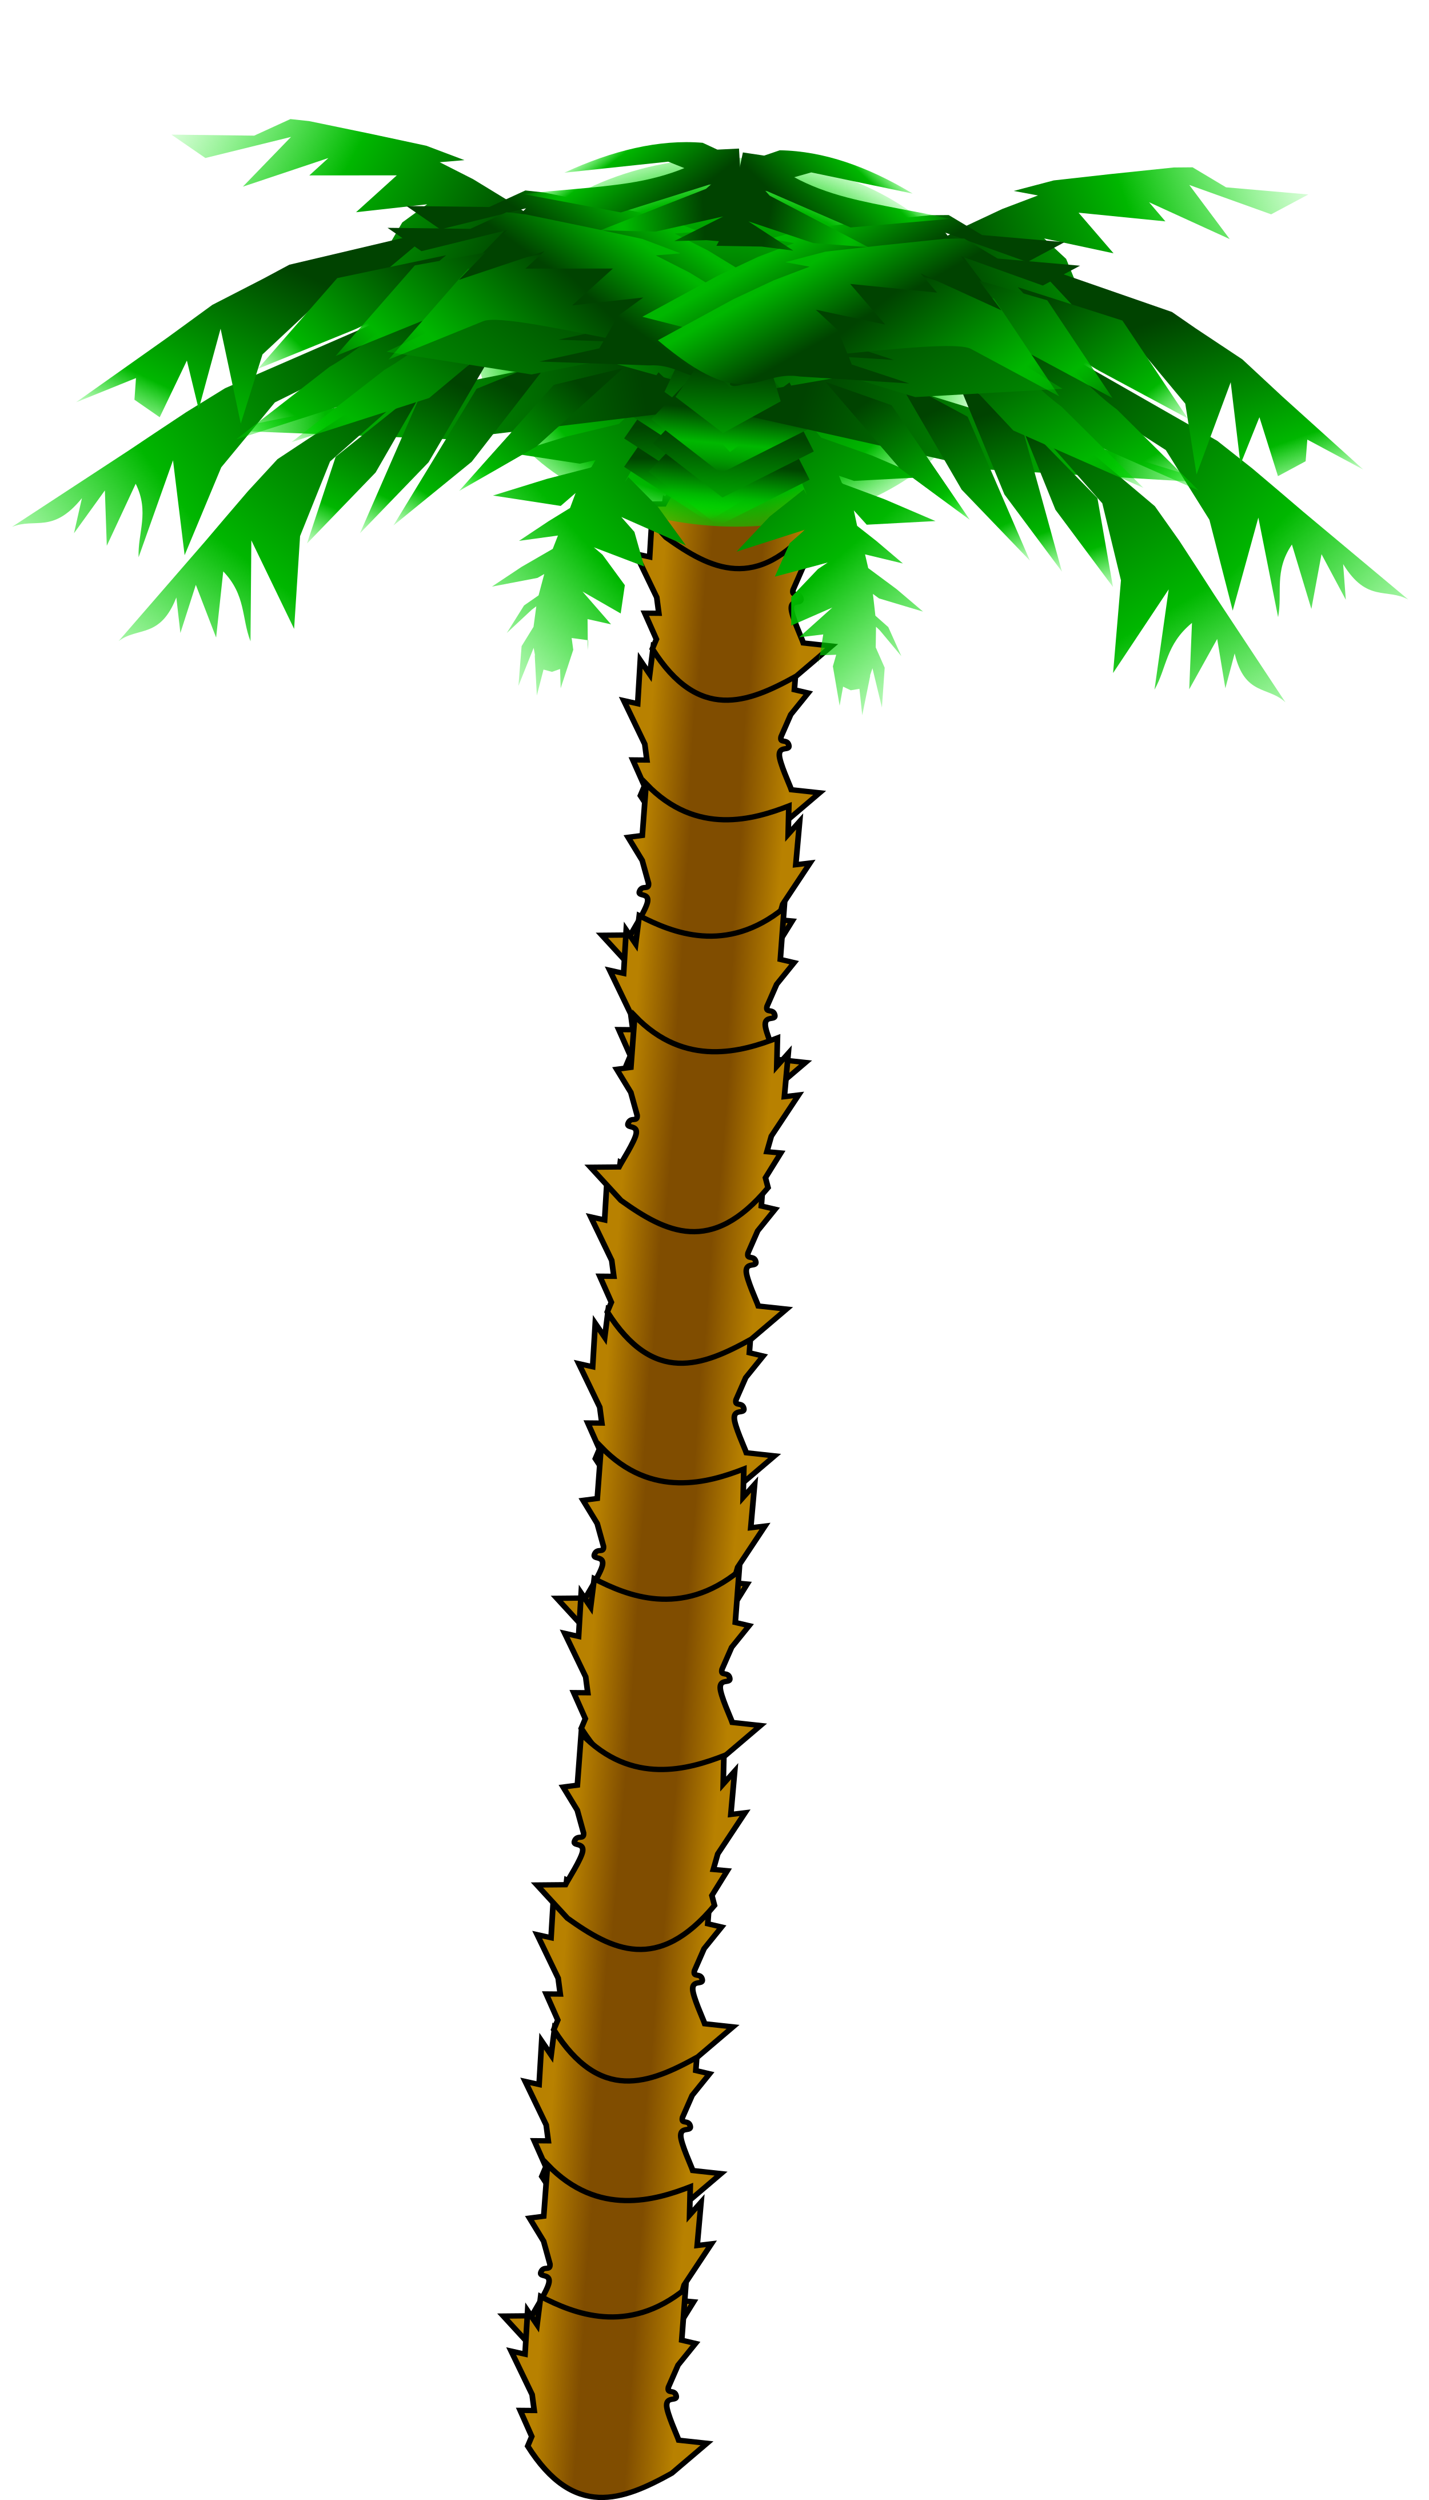 <?xml version="1.0" encoding="UTF-8" standalone="no"?>
<!-- Created with Inkscape (http://www.inkscape.org/) -->

<svg
   xmlns:dc="http://purl.org/dc/elements/1.1/"
   xmlns:cc="http://creativecommons.org/ns#"
   xmlns:rdf="http://www.w3.org/1999/02/22-rdf-syntax-ns#"
   xmlns:svg="http://www.w3.org/2000/svg"
   xmlns="http://www.w3.org/2000/svg"
   xmlns:xlink="http://www.w3.org/1999/xlink"
   xmlns:sodipodi="http://sodipodi.sourceforge.net/DTD/sodipodi-0.dtd"
   xmlns:inkscape="http://www.inkscape.org/namespaces/inkscape"
   width="198.159"
   height="346.62"
   viewBox="0 0 52.43 91.71"
   version="1.1"
   id="svg6865"
   sodipodi:docname="palm_tree.svg"
   inkscape:export-filename="/home/jeremi360/DevProjects/Godot/godot-tuts/Platfromer 2D/levels/level01/palm_tree.png"
   inkscape:export-xdpi="96"
   inkscape:export-ydpi="96"
   inkscape:version="0.92.3 (2405546, 2018-03-11)">
  <defs
     id="defs6859">
    <linearGradient
       inkscape:collect="always"
       xlink:href="#linearGradient1411"
       id="linearGradient6727"
       gradientUnits="userSpaceOnUse"
       gradientTransform="translate(-11.434,557.478)"
       x1="63.106"
       y1="-159.546"
       x2="70.587"
       y2="-159.613" />
    <linearGradient
       inkscape:collect="always"
       id="linearGradient1411">
      <stop
         style="stop-color:#b88100;stop-opacity:1"
         offset="0"
         id="stop1407" />
      <stop
         id="stop1415"
         offset="0.306"
         style="stop-color:#804d00;stop-opacity:1" />
      <stop
         style="stop-color:#804d00;stop-opacity:1"
         offset="0.665"
         id="stop1417" />
      <stop
         style="stop-color:#b88100;stop-opacity:1"
         offset="1"
         id="stop1409" />
    </linearGradient>
    <linearGradient
       inkscape:collect="always"
       xlink:href="#linearGradient1411"
       id="linearGradient6729"
       gradientUnits="userSpaceOnUse"
       gradientTransform="matrix(-1,0,0,1,122.251,566.154)"
       x1="63.106"
       y1="-159.546"
       x2="70.587"
       y2="-159.613" />
    <linearGradient
       inkscape:collect="always"
       xlink:href="#linearGradient1411"
       id="linearGradient6731"
       gradientUnits="userSpaceOnUse"
       gradientTransform="translate(-11.113,572.787)"
       x1="63.106"
       y1="-159.546"
       x2="70.587"
       y2="-159.613" />
    <linearGradient
       inkscape:collect="always"
       xlink:href="#linearGradient1411"
       id="linearGradient6733"
       gradientUnits="userSpaceOnUse"
       gradientTransform="translate(-11.38,549.134)"
       x1="63.106"
       y1="-159.546"
       x2="70.587"
       y2="-159.613" />
    <linearGradient
       inkscape:collect="always"
       xlink:href="#linearGradient1411"
       id="linearGradient6735"
       gradientUnits="userSpaceOnUse"
       gradientTransform="matrix(-1,0,0,1,122.329,541.651)"
       x1="63.106"
       y1="-159.546"
       x2="70.587"
       y2="-159.613" />
    <radialGradient
       inkscape:collect="always"
       xlink:href="#linearGradient6732"
       id="radialGradient6737"
       gradientUnits="userSpaceOnUse"
       gradientTransform="matrix(-0.005,1.167,-1.242,-0.007,391.012,248.218)"
       cx="99.55"
       cy="267.867"
       fx="99.55"
       fy="267.867"
       r="49.876" />
    <linearGradient
       inkscape:collect="always"
       id="linearGradient6732">
      <stop
         style="stop-color:#004300;stop-opacity:1"
         offset="0"
         id="stop6726" />
      <stop
         id="stop6728"
         offset="0.705"
         style="stop-color:#00b700;stop-opacity:1" />
      <stop
         style="stop-color:#00fa00;stop-opacity:0"
         offset="1"
         id="stop6730" />
    </linearGradient>
    <filter
       inkscape:collect="always"
       style="color-interpolation-filters:sRGB"
       id="filter7624"
       x="-0.034"
       width="1.067"
       y="-0.039"
       height="1.077">
      <feGaussianBlur
         inkscape:collect="always"
         stdDeviation="1.624"
         id="feGaussianBlur7626" />
    </filter>
    <linearGradient
       inkscape:collect="always"
       xlink:href="#linearGradient825"
       id="linearGradient6739"
       gradientUnits="userSpaceOnUse"
       gradientTransform="matrix(1.233,0.018,0.53,-1.268,146.463,1579.103)"
       x1="-97.585"
       y1="265.948"
       x2="264.37"
       y2="116.881" />
    <linearGradient
       id="linearGradient825"
       inkscape:collect="always">
      <stop
         id="stop821"
         offset="0"
         style="stop-color:#004300;stop-opacity:1" />
      <stop
         style="stop-color:#00b700;stop-opacity:1"
         offset="0.547"
         id="stop829" />
      <stop
         id="stop823"
         offset="1"
         style="stop-color:#00fa00;stop-opacity:0" />
    </linearGradient>
    <filter
       inkscape:collect="always"
       style="color-interpolation-filters:sRGB"
       id="filter6633"
       x="-0.055"
       width="1.11"
       y="-0.027"
       height="1.054">
      <feGaussianBlur
         inkscape:collect="always"
         stdDeviation="3.962"
         id="feGaussianBlur6635" />
    </filter>
    <linearGradient
       inkscape:collect="always"
       xlink:href="#linearGradient825"
       id="linearGradient6741"
       gradientUnits="userSpaceOnUse"
       gradientTransform="translate(-0.756,-0.094)"
       x1="61.107"
       y1="350.622"
       x2="61.937"
       y2="367.22" />
    <filter
       inkscape:collect="always"
       style="color-interpolation-filters:sRGB"
       id="filter6668"
       x="-0.031"
       width="1.061"
       y="-0.044"
       height="1.087">
      <feGaussianBlur
         inkscape:collect="always"
         stdDeviation="0.466"
         id="feGaussianBlur6670" />
    </filter>
    <linearGradient
       inkscape:collect="always"
       xlink:href="#linearGradient825"
       id="linearGradient6743"
       gradientUnits="userSpaceOnUse"
       gradientTransform="translate(-1.228,-7.843)"
       x1="61.107"
       y1="350.622"
       x2="61.37"
       y2="388.198" />
    <linearGradient
       inkscape:collect="always"
       xlink:href="#linearGradient825"
       id="linearGradient6745"
       gradientUnits="userSpaceOnUse"
       gradientTransform="translate(-0.472,-14.458)"
       x1="61.107"
       y1="350.622"
       x2="61.937"
       y2="367.22" />
    <linearGradient
       inkscape:collect="always"
       xlink:href="#linearGradient6732"
       id="linearGradient6747"
       gradientUnits="userSpaceOnUse"
       gradientTransform="translate(-22.306,-4.261)"
       x1="128.323"
       y1="334.85"
       x2="150.128"
       y2="379.212" />
    <filter
       inkscape:collect="always"
       style="color-interpolation-filters:sRGB"
       id="filter6722"
       x="-0.051"
       width="1.103"
       y="-0.028"
       height="1.055">
      <feGaussianBlur
         inkscape:collect="always"
         stdDeviation="0.521"
         id="feGaussianBlur6724" />
    </filter>
    <linearGradient
       inkscape:collect="always"
       xlink:href="#linearGradient825"
       id="linearGradient6749"
       gradientUnits="userSpaceOnUse"
       gradientTransform="translate(-0.283,-25.419)"
       x1="61.107"
       y1="350.622"
       x2="61.559"
       y2="393.678" />
    <linearGradient
       inkscape:collect="always"
       xlink:href="#linearGradient825"
       id="linearGradient6751"
       gradientUnits="userSpaceOnUse"
       x1="-3.468"
       y1="329.962"
       x2="-79.794"
       y2="424.563" />
    <filter
       inkscape:collect="always"
       style="color-interpolation-filters:sRGB"
       id="filter6703"
       x="-0.039"
       width="1.078"
       y="-0.033"
       height="1.067">
      <feGaussianBlur
         inkscape:collect="always"
         stdDeviation="1.111"
         id="feGaussianBlur6705" />
    </filter>
    <linearGradient
       inkscape:collect="always"
       xlink:href="#linearGradient6732"
       id="linearGradient6753"
       gradientUnits="userSpaceOnUse"
       gradientTransform="translate(-43.861,-1.003)"
       x1="128.323"
       y1="334.85"
       x2="150.128"
       y2="379.212" />
    <linearGradient
       inkscape:collect="always"
       xlink:href="#linearGradient6732"
       id="linearGradient6755"
       gradientUnits="userSpaceOnUse"
       gradientTransform="translate(-55.64,-4.511)"
       x1="128.323"
       y1="334.85"
       x2="150.128"
       y2="379.212" />
    <linearGradient
       inkscape:collect="always"
       xlink:href="#linearGradient6732"
       id="linearGradient6759"
       gradientUnits="userSpaceOnUse"
       gradientTransform="translate(-37.344,-9.775)"
       x1="128.323"
       y1="334.85"
       x2="150.128"
       y2="379.212" />
    <linearGradient
       inkscape:collect="always"
       xlink:href="#linearGradient6792"
       id="linearGradient6767"
       gradientUnits="userSpaceOnUse"
       gradientTransform="translate(-43.861,-1.003)"
       x1="146.362"
       y1="328.015"
       x2="128.727"
       y2="421.124" />
    <linearGradient
       id="linearGradient6792"
       inkscape:collect="always">
      <stop
         id="stop6786"
         offset="0"
         style="stop-color:#004300;stop-opacity:1" />
      <stop
         style="stop-color:#00b700;stop-opacity:1"
         offset="0.823"
         id="stop6788" />
      <stop
         id="stop6790"
         offset="1"
         style="stop-color:#00fa00;stop-opacity:0" />
    </linearGradient>
    <linearGradient
       inkscape:collect="always"
       xlink:href="#linearGradient6856"
       id="linearGradient6769"
       gradientUnits="userSpaceOnUse"
       gradientTransform="translate(-55.64,-4.511)"
       x1="131.059"
       y1="334.56"
       x2="207.205"
       y2="384.724" />
    <linearGradient
       id="linearGradient6856"
       inkscape:collect="always">
      <stop
         id="stop6850"
         offset="0"
         style="stop-color:#004300;stop-opacity:1" />
      <stop
         style="stop-color:#00b700;stop-opacity:1"
         offset="0.484"
         id="stop6852" />
      <stop
         id="stop6854"
         offset="1"
         style="stop-color:#00fa00;stop-opacity:0" />
    </linearGradient>
    <linearGradient
       inkscape:collect="always"
       xlink:href="#linearGradient6868"
       id="linearGradient6775"
       gradientUnits="userSpaceOnUse"
       gradientTransform="translate(-55.64,-4.511)"
       x1="152.474"
       y1="355.791"
       x2="168.791"
       y2="300.208" />
    <linearGradient
       inkscape:collect="always"
       id="linearGradient6868">
      <stop
         style="stop-color:#004300;stop-opacity:1"
         offset="0"
         id="stop6862" />
      <stop
         id="stop6864"
         offset="0.325"
         style="stop-color:#00b700;stop-opacity:1" />
      <stop
         style="stop-color:#00fa00;stop-opacity:0"
         offset="1"
         id="stop6866" />
    </linearGradient>
    <linearGradient
       inkscape:collect="always"
       xlink:href="#linearGradient6732"
       id="linearGradient6785"
       gradientUnits="userSpaceOnUse"
       gradientTransform="translate(-55.64,-4.511)"
       x1="125.539"
       y1="339.304"
       x2="175.538"
       y2="347.122" />
    <linearGradient
       inkscape:collect="always"
       xlink:href="#linearGradient1411"
       id="linearGradient9031"
       gradientUnits="userSpaceOnUse"
       gradientTransform="translate(-11.434,557.478)"
       x1="63.106"
       y1="-159.546"
       x2="70.587"
       y2="-159.613" />
    <linearGradient
       inkscape:collect="always"
       xlink:href="#linearGradient1411"
       id="linearGradient9033"
       gradientUnits="userSpaceOnUse"
       gradientTransform="matrix(-1,0,0,1,122.251,566.154)"
       x1="63.106"
       y1="-159.546"
       x2="70.587"
       y2="-159.613" />
    <linearGradient
       inkscape:collect="always"
       xlink:href="#linearGradient1411"
       id="linearGradient9035"
       gradientUnits="userSpaceOnUse"
       gradientTransform="translate(-11.113,572.787)"
       x1="63.106"
       y1="-159.546"
       x2="70.587"
       y2="-159.613" />
    <linearGradient
       inkscape:collect="always"
       xlink:href="#linearGradient1411"
       id="linearGradient9037"
       gradientUnits="userSpaceOnUse"
       gradientTransform="translate(-11.38,549.134)"
       x1="63.106"
       y1="-159.546"
       x2="70.587"
       y2="-159.613" />
    <linearGradient
       inkscape:collect="always"
       xlink:href="#linearGradient1411"
       id="linearGradient9039"
       gradientUnits="userSpaceOnUse"
       gradientTransform="matrix(-1,0,0,1,122.329,541.651)"
       x1="63.106"
       y1="-159.546"
       x2="70.587"
       y2="-159.613" />
    <linearGradient
       inkscape:collect="always"
       xlink:href="#linearGradient825"
       id="linearGradient9041"
       gradientUnits="userSpaceOnUse"
       gradientTransform="matrix(1.233,0.018,0.53,-1.268,146.463,1579.103)"
       x1="-97.585"
       y1="265.948"
       x2="264.37"
       y2="116.881" />
    <linearGradient
       inkscape:collect="always"
       xlink:href="#linearGradient825"
       id="linearGradient9043"
       gradientUnits="userSpaceOnUse"
       gradientTransform="translate(-0.756,-0.094)"
       x1="61.107"
       y1="350.622"
       x2="61.937"
       y2="367.22" />
    <linearGradient
       inkscape:collect="always"
       xlink:href="#linearGradient825"
       id="linearGradient9045"
       gradientUnits="userSpaceOnUse"
       gradientTransform="translate(-1.228,-7.843)"
       x1="61.107"
       y1="350.622"
       x2="61.37"
       y2="388.198" />
    <linearGradient
       inkscape:collect="always"
       xlink:href="#linearGradient825"
       id="linearGradient9047"
       gradientUnits="userSpaceOnUse"
       gradientTransform="translate(-0.472,-14.458)"
       x1="61.107"
       y1="350.622"
       x2="61.937"
       y2="367.22" />
    <linearGradient
       inkscape:collect="always"
       xlink:href="#linearGradient6732"
       id="linearGradient9049"
       gradientUnits="userSpaceOnUse"
       gradientTransform="translate(-22.306,-4.261)"
       x1="128.323"
       y1="334.85"
       x2="150.128"
       y2="379.212" />
    <linearGradient
       inkscape:collect="always"
       xlink:href="#linearGradient825"
       id="linearGradient9051"
       gradientUnits="userSpaceOnUse"
       gradientTransform="translate(-0.283,-25.419)"
       x1="61.107"
       y1="350.622"
       x2="61.559"
       y2="393.678" />
    <linearGradient
       inkscape:collect="always"
       xlink:href="#linearGradient825"
       id="linearGradient9053"
       gradientUnits="userSpaceOnUse"
       x1="-3.468"
       y1="329.962"
       x2="-79.794"
       y2="424.563" />
    <linearGradient
       inkscape:collect="always"
       xlink:href="#linearGradient6732"
       id="linearGradient9055"
       gradientUnits="userSpaceOnUse"
       gradientTransform="translate(-43.861,-1.003)"
       x1="128.323"
       y1="334.85"
       x2="150.128"
       y2="379.212" />
    <linearGradient
       inkscape:collect="always"
       xlink:href="#linearGradient6732"
       id="linearGradient9057"
       gradientUnits="userSpaceOnUse"
       gradientTransform="translate(-55.64,-4.511)"
       x1="128.323"
       y1="334.85"
       x2="150.128"
       y2="379.212" />
    <linearGradient
       inkscape:collect="always"
       xlink:href="#linearGradient6732"
       id="linearGradient9059"
       gradientUnits="userSpaceOnUse"
       gradientTransform="translate(-22.306,-4.261)"
       x1="128.323"
       y1="334.85"
       x2="150.128"
       y2="379.212" />
    <linearGradient
       inkscape:collect="always"
       xlink:href="#linearGradient6732"
       id="linearGradient9061"
       gradientUnits="userSpaceOnUse"
       gradientTransform="translate(-37.344,-9.775)"
       x1="128.323"
       y1="334.85"
       x2="150.128"
       y2="379.212" />
    <linearGradient
       inkscape:collect="always"
       xlink:href="#linearGradient825"
       id="linearGradient9063"
       gradientUnits="userSpaceOnUse"
       x1="-3.468"
       y1="329.962"
       x2="-79.794"
       y2="424.563" />
    <linearGradient
       inkscape:collect="always"
       xlink:href="#linearGradient6732"
       id="linearGradient9065"
       gradientUnits="userSpaceOnUse"
       gradientTransform="translate(-43.861,-1.003)"
       x1="128.323"
       y1="334.85"
       x2="150.128"
       y2="379.212" />
    <linearGradient
       inkscape:collect="always"
       xlink:href="#linearGradient6732"
       id="linearGradient9067"
       gradientUnits="userSpaceOnUse"
       gradientTransform="translate(-43.861,-1.003)"
       x1="128.323"
       y1="334.85"
       x2="150.128"
       y2="379.212" />
    <linearGradient
       inkscape:collect="always"
       xlink:href="#linearGradient6792"
       id="linearGradient9069"
       gradientUnits="userSpaceOnUse"
       gradientTransform="translate(-43.861,-1.003)"
       x1="146.362"
       y1="328.015"
       x2="128.727"
       y2="421.124" />
    <linearGradient
       inkscape:collect="always"
       xlink:href="#linearGradient6856"
       id="linearGradient9071"
       gradientUnits="userSpaceOnUse"
       gradientTransform="translate(-55.64,-4.511)"
       x1="131.059"
       y1="334.56"
       x2="207.205"
       y2="384.724" />
    <linearGradient
       inkscape:collect="always"
       xlink:href="#linearGradient6732"
       id="linearGradient9073"
       gradientUnits="userSpaceOnUse"
       gradientTransform="translate(-43.861,-1.003)"
       x1="128.323"
       y1="334.85"
       x2="150.128"
       y2="379.212" />
    <linearGradient
       inkscape:collect="always"
       xlink:href="#linearGradient6732"
       id="linearGradient9075"
       gradientUnits="userSpaceOnUse"
       gradientTransform="translate(-43.861,-1.003)"
       x1="128.323"
       y1="334.85"
       x2="150.128"
       y2="379.212" />
    <linearGradient
       inkscape:collect="always"
       xlink:href="#linearGradient6868"
       id="linearGradient9077"
       gradientUnits="userSpaceOnUse"
       gradientTransform="translate(-55.64,-4.511)"
       x1="152.474"
       y1="355.791"
       x2="168.791"
       y2="300.208" />
    <linearGradient
       inkscape:collect="always"
       xlink:href="#linearGradient6732"
       id="linearGradient9079"
       gradientUnits="userSpaceOnUse"
       gradientTransform="translate(-43.861,-1.003)"
       x1="128.323"
       y1="334.85"
       x2="150.128"
       y2="379.212" />
    <linearGradient
       inkscape:collect="always"
       xlink:href="#linearGradient6732"
       id="linearGradient9081"
       gradientUnits="userSpaceOnUse"
       gradientTransform="translate(-43.861,-1.003)"
       x1="128.323"
       y1="334.85"
       x2="150.128"
       y2="379.212" />
    <linearGradient
       inkscape:collect="always"
       xlink:href="#linearGradient6868"
       id="linearGradient9083"
       gradientUnits="userSpaceOnUse"
       gradientTransform="translate(-55.64,-4.511)"
       x1="152.474"
       y1="355.791"
       x2="168.791"
       y2="300.208" />
    <linearGradient
       inkscape:collect="always"
       xlink:href="#linearGradient6732"
       id="linearGradient9085"
       gradientUnits="userSpaceOnUse"
       gradientTransform="translate(-37.344,-9.775)"
       x1="128.323"
       y1="334.85"
       x2="150.128"
       y2="379.212" />
    <linearGradient
       inkscape:collect="always"
       xlink:href="#linearGradient6732"
       id="linearGradient9087"
       gradientUnits="userSpaceOnUse"
       gradientTransform="translate(-55.64,-4.511)"
       x1="125.539"
       y1="339.304"
       x2="175.538"
       y2="347.122" />
    <linearGradient
       inkscape:collect="always"
       xlink:href="#linearGradient6732"
       id="linearGradient9089"
       gradientUnits="userSpaceOnUse"
       gradientTransform="translate(-22.306,-4.261)"
       x1="128.323"
       y1="334.85"
       x2="150.128"
       y2="379.212" />
    <linearGradient
       inkscape:collect="always"
       xlink:href="#linearGradient6732"
       id="linearGradient9091"
       gradientUnits="userSpaceOnUse"
       gradientTransform="translate(-22.306,-4.261)"
       x1="128.323"
       y1="334.85"
       x2="150.128"
       y2="379.212" />
    <linearGradient
       inkscape:collect="always"
       xlink:href="#linearGradient825"
       id="linearGradient9093"
       gradientUnits="userSpaceOnUse"
       x1="-3.468"
       y1="329.962"
       x2="-79.794"
       y2="424.563" />
    <linearGradient
       inkscape:collect="always"
       xlink:href="#linearGradient6732"
       id="linearGradient9095"
       gradientUnits="userSpaceOnUse"
       gradientTransform="translate(-43.861,-1.003)"
       x1="128.323"
       y1="334.85"
       x2="150.128"
       y2="379.212" />
    <linearGradient
       inkscape:collect="always"
       xlink:href="#linearGradient6732"
       id="linearGradient9097"
       gradientUnits="userSpaceOnUse"
       gradientTransform="translate(-22.306,-4.261)"
       x1="128.323"
       y1="334.85"
       x2="150.128"
       y2="379.212" />
    <linearGradient
       inkscape:collect="always"
       xlink:href="#linearGradient6732"
       id="linearGradient9099"
       gradientUnits="userSpaceOnUse"
       gradientTransform="translate(-37.344,-9.775)"
       x1="128.323"
       y1="334.85"
       x2="150.128"
       y2="379.212" />
    <linearGradient
       inkscape:collect="always"
       xlink:href="#linearGradient6732"
       id="linearGradient9101"
       gradientUnits="userSpaceOnUse"
       gradientTransform="translate(-43.861,-1.003)"
       x1="128.323"
       y1="334.85"
       x2="150.128"
       y2="379.212" />
    <linearGradient
       inkscape:collect="always"
       xlink:href="#linearGradient6732"
       id="linearGradient9103"
       gradientUnits="userSpaceOnUse"
       gradientTransform="translate(-43.861,-1.003)"
       x1="128.323"
       y1="334.85"
       x2="150.128"
       y2="379.212" />
    <linearGradient
       inkscape:collect="always"
       xlink:href="#linearGradient6732"
       id="linearGradient9105"
       gradientUnits="userSpaceOnUse"
       gradientTransform="translate(-43.861,-1.003)"
       x1="128.323"
       y1="334.85"
       x2="150.128"
       y2="379.212" />
    <linearGradient
       inkscape:collect="always"
       xlink:href="#linearGradient6732"
       id="linearGradient9107"
       gradientUnits="userSpaceOnUse"
       gradientTransform="translate(-43.861,-1.003)"
       x1="128.323"
       y1="334.85"
       x2="150.128"
       y2="379.212" />
    <linearGradient
       inkscape:collect="always"
       xlink:href="#linearGradient6868"
       id="linearGradient9109"
       gradientUnits="userSpaceOnUse"
       gradientTransform="translate(-55.64,-4.511)"
       x1="152.474"
       y1="355.791"
       x2="168.791"
       y2="300.208" />
    <linearGradient
       inkscape:collect="always"
       xlink:href="#linearGradient6732"
       id="linearGradient9111"
       gradientUnits="userSpaceOnUse"
       gradientTransform="translate(-43.861,-1.003)"
       x1="128.323"
       y1="334.85"
       x2="150.128"
       y2="379.212" />
    <linearGradient
       inkscape:collect="always"
       xlink:href="#linearGradient1411"
       id="linearGradient9113"
       gradientUnits="userSpaceOnUse"
       gradientTransform="translate(-11.434,557.478)"
       x1="63.106"
       y1="-159.546"
       x2="70.587"
       y2="-159.613" />
    <linearGradient
       inkscape:collect="always"
       xlink:href="#linearGradient1411"
       id="linearGradient9115"
       gradientUnits="userSpaceOnUse"
       gradientTransform="matrix(-1,0,0,1,122.251,566.154)"
       x1="63.106"
       y1="-159.546"
       x2="70.587"
       y2="-159.613" />
    <linearGradient
       inkscape:collect="always"
       xlink:href="#linearGradient1411"
       id="linearGradient9117"
       gradientUnits="userSpaceOnUse"
       gradientTransform="translate(-11.113,572.787)"
       x1="63.106"
       y1="-159.546"
       x2="70.587"
       y2="-159.613" />
    <linearGradient
       inkscape:collect="always"
       xlink:href="#linearGradient1411"
       id="linearGradient9119"
       gradientUnits="userSpaceOnUse"
       gradientTransform="translate(-11.38,549.134)"
       x1="63.106"
       y1="-159.546"
       x2="70.587"
       y2="-159.613" />
    <linearGradient
       inkscape:collect="always"
       xlink:href="#linearGradient1411"
       id="linearGradient9121"
       gradientUnits="userSpaceOnUse"
       gradientTransform="matrix(-1,0,0,1,122.329,541.651)"
       x1="63.106"
       y1="-159.546"
       x2="70.587"
       y2="-159.613" />
  </defs>
  <sodipodi:namedview
     id="base"
     pagecolor="#ffffff"
     bordercolor="#666666"
     borderopacity="1.0"
     inkscape:pageopacity="0.0"
     inkscape:pageshadow="2"
     inkscape:zoom="0.70000001"
     inkscape:cx="-150.41011"
     inkscape:cy="206.11482"
     inkscape:document-units="px"
     inkscape:current-layer="layer1"
     showgrid="false"
     units="px"
     inkscape:pagecheckerboard="true"
     inkscape:window-width="1366"
     inkscape:window-height="707"
     inkscape:window-x="0"
     inkscape:window-y="36"
     inkscape:window-maximized="1"
     fit-margin-top="0"
     fit-margin-left="0"
     fit-margin-right="0"
     fit-margin-bottom="0" />
  <g
     inkscape:label="Layer 1"
     inkscape:groupmode="layer"
     id="layer1"
     transform="translate(2.895,-205.435)">
    <g
       style="display:inline"
       transform="matrix(0.162,0.008,-0.01,0.134,2.84,174.117)"
       id="g6725">
      <g
         id="g6587"
         transform="matrix(4.255,0,0,4.817,-81.726,-1489.19)">
        <path
           sodipodi:nodetypes="ccccccssccccccccccccc"
           inkscape:connector-curvature="0"
           id="path6577"
           d="m 51.499,392.686 c 1.786,0.854 4.759,1.998 7.654,-0.85 v 2.929 l 0.746,0.144 -0.841,1.273 -0.425,1.276 c -0.057,0.438 0.332,0.063 0.447,0.48 0.088,0.321 -0.505,0.028 -0.469,0.555 0.03,0.433 0.683,1.697 0.778,1.942 l 1.512,0.095 -1.748,1.795 c -2.493,1.683 -5.007,2.883 -7.749,-1.134 l 0.177,-0.555 -0.718,-1.446 0.745,-0.032 -0.174,-0.895 -1.284,-2.405 0.748,0.136 -0.034,-2.463 0.558,0.762 z"
           style="opacity:1;fill:url(#linearGradient9031);fill-opacity:1;stroke:#000000;stroke-width:0.3;stroke-miterlimit:4;stroke-dasharray:none;stroke-dashoffset:0;stroke-opacity:1" />
        <path
           style="opacity:1;fill:url(#linearGradient9033);fill-opacity:1;stroke:#000000;stroke-width:0.3;stroke-miterlimit:4;stroke-dasharray:none;stroke-dashoffset:0;stroke-opacity:1"
           d="m 59.318,401.361 c -1.786,0.854 -4.759,1.998 -7.654,-0.85 v 2.929 l -0.746,0.144 0.841,1.273 0.425,1.276 c 0.057,0.438 -0.332,0.063 -0.447,0.48 -0.088,0.321 0.505,0.028 0.469,0.555 -0.03,0.433 -0.683,1.697 -0.778,1.942 l -1.512,0.095 1.748,1.795 c 2.493,1.683 5.007,2.883 7.749,-1.134 l -0.177,-0.555 0.718,-1.446 -0.745,-0.032 0.174,-0.895 1.284,-2.405 -0.748,0.136 0.034,-2.463 -0.558,0.762 z"
           id="path6579"
           inkscape:connector-curvature="0"
           sodipodi:nodetypes="ccccccssccccccccccccc" />
        <path
           sodipodi:nodetypes="ccccccssccccccccccccc"
           inkscape:connector-curvature="0"
           id="path6581"
           d="m 51.82,407.995 c 1.786,0.854 4.759,1.998 7.654,-0.85 v 2.929 l 0.746,0.144 -0.841,1.273 -0.425,1.276 c -0.057,0.438 0.332,0.063 0.447,0.48 0.088,0.321 -0.505,0.028 -0.469,0.555 0.03,0.433 0.683,1.697 0.778,1.942 l 1.512,0.095 -1.748,1.795 c -2.493,1.683 -5.007,2.883 -7.749,-1.134 l 0.177,-0.555 -0.718,-1.446 0.745,-0.032 -0.174,-0.895 -1.284,-2.405 0.748,0.136 -0.034,-2.463 0.558,0.762 z"
           style="opacity:1;fill:url(#linearGradient9035);fill-opacity:1;stroke:#000000;stroke-width:0.3;stroke-miterlimit:4;stroke-dasharray:none;stroke-dashoffset:0;stroke-opacity:1" />
        <path
           style="opacity:1;fill:url(#linearGradient9037);fill-opacity:1;stroke:#000000;stroke-width:0.3;stroke-miterlimit:4;stroke-dasharray:none;stroke-dashoffset:0;stroke-opacity:1"
           d="m 51.553,384.342 c 1.786,0.854 4.759,1.998 7.654,-0.85 v 2.929 l 0.746,0.144 -0.841,1.273 -0.425,1.276 c -0.057,0.438 0.332,0.063 0.447,0.48 0.088,0.321 -0.505,0.028 -0.469,0.555 0.03,0.433 0.683,1.697 0.778,1.942 l 1.512,0.095 -1.748,1.795 c -2.493,1.683 -5.007,2.883 -7.749,-1.134 l 0.177,-0.555 -0.718,-1.446 0.745,-0.032 -0.174,-0.895 -1.284,-2.405 0.748,0.136 -0.034,-2.463 0.558,0.762 z"
           id="path6583"
           inkscape:connector-curvature="0"
           sodipodi:nodetypes="ccccccssccccccccccccc" />
        <path
           sodipodi:nodetypes="ccccccssccccccccccccc"
           inkscape:connector-curvature="0"
           id="path6585"
           d="m 59.396,376.858 c -1.786,0.854 -4.759,1.998 -7.654,-0.85 v 2.929 l -0.746,0.144 0.841,1.273 0.425,1.276 c 0.057,0.438 -0.332,0.063 -0.447,0.48 -0.088,0.321 0.505,0.028 0.469,0.555 -0.03,0.433 -0.683,1.697 -0.778,1.942 l -1.512,0.095 1.748,1.795 c 2.493,1.683 5.007,2.883 7.749,-1.134 l -0.177,-0.555 0.718,-1.446 -0.745,-0.032 0.174,-0.895 1.284,-2.405 -0.748,0.136 0.034,-2.463 -0.558,0.762 z"
           style="opacity:1;fill:url(#linearGradient9039);fill-opacity:1;stroke:#000000;stroke-width:0.3;stroke-miterlimit:4;stroke-dasharray:none;stroke-dashoffset:0;stroke-opacity:1" />
      </g>
      <g
         id="g6699"
         transform="translate(90.227,-42.106)">
        <ellipse
           ry="50.377"
           rx="57.896"
           cy="360.539"
           cx="59.901"
           id="ellipse6589"
           style="opacity:1;fill:url(#radialGradient6737);fill-opacity:1;stroke:none;stroke-width:1.437;stroke-miterlimit:4;stroke-dasharray:none;stroke-dashoffset:0;stroke-opacity:1;filter:url(#filter7624)" />
        <g
           transform="translate(-4.01,42.106)"
           id="g6697">
          <g
             id="g6641">
            <path
               sodipodi:nodetypes="ccccccccccccccccccccccccccccccccccccccccccccccccccccccccccccccc"
               inkscape:connector-curvature="0"
               style="opacity:1;fill:url(#linearGradient9041);fill-opacity:1;fill-rule:nonzero;stroke:none;stroke-width:3.78;stroke-linecap:round;stroke-linejoin:bevel;stroke-miterlimit:4;stroke-dasharray:none;stroke-opacity:1;paint-order:markers fill stroke;filter:url(#filter6633)"
               d="m 240.35,1213.02 42.971,118.873 4.889,12.107 -2.748,-5.439 -27.368,29.595 -26.074,37.98 57.408,-26.328 8.789,-8.748 -3.251,1.656 -18.177,22.001 -10.536,35.143 44.094,-17.192 -7.864,7.178 -20.938,30.23 1.723,29.338 34.088,-20.754 1.186,-1.572 -27.751,33.985 20.348,-4.196 -2.229,31.892 0.062,-5.615 0.281,-4.536 14.221,-1.474 -2.111,12.072 8.273,40.234 1.717,-19.824 6.758,3.35 7.318,-1.936 4.039,27.016 4.295,-40.852 -0.145,-0.572 1.574,-7.432 10.561,39.92 -0.174,-41.074 -8.924,-20.484 -1.061,-21.248 3.549,3.613 19.887,25.358 -12.957,-29.227 -11.711,-11.1 -3.496,-22.289 5.521,4.33 38.273,11.31 -23.955,-21.777 -25.465,-20.182 -3.58,-13.988 32.797,7.459 -23.955,-21.775 -17.404,-14.641 -3.795,-15.743 11.893,14.087 58.326,-7.246 -44.693,-19.811 -36.361,-13.795 -1.049,-0.826 -2.984,-7.305 13.123,4.535 58.328,-7.246 -44.695,-19.811 -44.307,-15.816 -55.527,-71.361 -1.01,-0.049 z"
               transform="matrix(-0.265,0,0,0.265,118.344,1.89)"
               id="path6591" />
            <path
               sodipodi:nodetypes="ccccccc"
               inkscape:connector-curvature="0"
               id="path6593"
               d="m 60.484,355.169 10.243,-11.805 7.325,10.52 -16.631,13.796 -19.844,-13.796 5.885,-11.886 z"
               style="opacity:1;fill:url(#linearGradient9043);fill-opacity:1;stroke:none;stroke-width:1;stroke-miterlimit:4;stroke-dasharray:none;stroke-dashoffset:0;stroke-opacity:1;filter:url(#filter6668)" />
            <path
               style="opacity:1;fill:url(#linearGradient9045);fill-opacity:1;stroke:none;stroke-width:1;stroke-miterlimit:4;stroke-dasharray:none;stroke-dashoffset:0;stroke-opacity:1;filter:url(#filter6668)"
               d="m 60.012,347.42 10.243,-11.805 7.325,10.52 -16.631,13.796 -19.844,-13.796 5.885,-11.886 z"
               id="path6595"
               inkscape:connector-curvature="0"
               sodipodi:nodetypes="ccccccc" />
            <path
               sodipodi:nodetypes="ccccccc"
               inkscape:connector-curvature="0"
               id="path6597"
               d="M 60.768,340.806 71.011,329 78.336,339.52 61.705,353.316 41.861,339.52 47.746,327.634 Z"
               style="opacity:1;fill:url(#linearGradient9047);fill-opacity:1;stroke:none;stroke-width:1;stroke-miterlimit:4;stroke-dasharray:none;stroke-dashoffset:0;stroke-opacity:1;filter:url(#filter6668)" />
            <path
               transform="matrix(-1.222,-1.445,-1.685,1.048,731.822,142.31)"
               sodipodi:nodetypes="ccccc"
               inkscape:connector-curvature="0"
               id="path6599"
               d="m 99.501,320.689 15.289,11.278 11.78,40.101 -14.286,-20.301 z"
               style="opacity:1;fill:url(#linearGradient9049);fill-opacity:1;stroke:none;stroke-width:1;stroke-miterlimit:4;stroke-dasharray:none;stroke-dashoffset:0;stroke-opacity:1;filter:url(#filter6722)" />
            <path
               style="opacity:1;fill:url(#linearGradient9051);fill-opacity:1;stroke:none;stroke-width:1;stroke-miterlimit:4;stroke-dasharray:none;stroke-dashoffset:0;stroke-opacity:1;filter:url(#filter6668)"
               d="m 60.957,329.844 7.031,-7.081 5.246,10.331 -11.339,9.26 -12.473,-9.449 3.239,-10.185 z"
               id="path6601"
               inkscape:connector-curvature="0"
               sodipodi:nodetypes="ccccccc" />
            <path
               sodipodi:nodetypes="cccccccccccccccccc"
               inkscape:connector-curvature="0"
               id="path6603"
               d="m -51.594,379.68 3.878,-6.309 4.822,-7.776 6.115,-9.121 18.446,-16.675 16.855,-11.687 -23.392,28.281 -5.506,20.756 0.218,25.388 -11.145,-23.577 1.517,27.56 c -2.444,-6.239 -1.759,-12.477 -7.333,-18.715 l -0.494,18.146 -5.467,-14.11 -2.673,13.352 -1.512,-9.638 c -2.973,11.511 -8.189,8.441 -12.284,12.662 z"
               style="opacity:1;fill:url(#linearGradient9053);fill-opacity:1;stroke:none;stroke-width:1;stroke-miterlimit:4;stroke-dasharray:none;stroke-dashoffset:0;stroke-opacity:1;filter:url(#filter6703)" />
            <path
               transform="matrix(-1,0,0,1,76.322,3.759)"
               style="opacity:1;fill:url(#linearGradient9055);fill-opacity:1;stroke:none;stroke-width:1;stroke-miterlimit:4;stroke-dasharray:none;stroke-dashoffset:0;stroke-opacity:1;filter:url(#filter6722)"
               d="m 80.703,330.213 19.299,21.053 5.013,24.061 -14.286,-20.301 z"
               id="path6605"
               inkscape:connector-curvature="0"
               sodipodi:nodetypes="ccccc" />
            <path
               transform="matrix(-1,0,0,1,76.322,3.759)"
               sodipodi:nodetypes="ccccc"
               inkscape:connector-curvature="0"
               id="path6607"
               d="m 66.167,320.438 15.289,11.278 11.78,40.101 -14.286,-20.301 z"
               style="opacity:1;fill:url(#linearGradient9057);fill-opacity:1;stroke:none;stroke-width:1;stroke-miterlimit:4;stroke-dasharray:none;stroke-dashoffset:0;stroke-opacity:1;filter:url(#filter6722)" />
            <path
               style="opacity:1;fill:url(#linearGradient9059);fill-opacity:1;stroke:none;stroke-width:1;stroke-miterlimit:4;stroke-dasharray:none;stroke-dashoffset:0;stroke-opacity:1;filter:url(#filter6722)"
               d="m 99.501,320.689 15.289,11.278 11.78,40.101 -14.286,-20.301 z"
               id="path6609"
               inkscape:connector-curvature="0"
               sodipodi:nodetypes="ccccc"
               transform="matrix(-0.993,-0.119,-0.119,0.993,160.461,18.605)" />
            <path
               style="opacity:1;fill:url(#linearGradient9061);fill-opacity:1;stroke:none;stroke-width:1;stroke-miterlimit:4;stroke-dasharray:none;stroke-dashoffset:0;stroke-opacity:1;filter:url(#filter6722)"
               d="m 84.463,315.175 15.289,11.278 11.78,40.101 -14.286,-20.301 z"
               id="path6611"
               inkscape:connector-curvature="0"
               sodipodi:nodetypes="ccccc"
               transform="matrix(-0.815,-0.253,-0.249,0.827,186.926,87.753)" />
            <path
               sodipodi:nodetypes="cccccccccccccccccc"
               inkscape:connector-curvature="0"
               id="path6613"
               d="m -51.594,379.68 3.878,-6.309 4.822,-7.776 6.115,-9.121 31.48,-33.968 3.821,5.606 -23.392,28.281 -5.506,20.756 0.218,25.388 -11.145,-23.577 1.517,27.56 c -2.444,-6.239 -1.759,-12.477 -7.333,-18.715 l -0.494,18.146 -5.467,-14.11 -2.673,13.352 -1.512,-9.638 c -2.973,11.511 -8.189,8.441 -12.284,12.662 z"
               style="opacity:1;fill:url(#linearGradient9063);fill-opacity:1;stroke:none;stroke-width:1;stroke-miterlimit:4;stroke-dasharray:none;stroke-dashoffset:0;stroke-opacity:1;filter:url(#filter6703)"
               transform="rotate(15.993,23.148,300.875)"
               inkscape:transform-center-x="4.275135"
               inkscape:transform-center-y="8.0333771" />
            <path
               sodipodi:nodetypes="ccccc"
               inkscape:connector-curvature="0"
               id="path6615"
               d="m 86.515,330.956 c 11.068,-3.759 9.167,8.381 13.487,20.31 l 5.013,24.061 -14.286,-20.301 z"
               style="opacity:1;fill:url(#linearGradient9065);fill-opacity:1;stroke:none;stroke-width:1;stroke-miterlimit:4;stroke-dasharray:none;stroke-dashoffset:0;stroke-opacity:1;filter:url(#filter6722)"
               transform="matrix(-1.354,-0.38,-0.541,0.952,298.815,34.223)" />
            <path
               transform="matrix(-1.354,-0.38,-0.541,0.952,311.346,34.223)"
               style="opacity:1;fill:url(#linearGradient9067);fill-opacity:1;stroke:none;stroke-width:1;stroke-miterlimit:4;stroke-dasharray:none;stroke-dashoffset:0;stroke-opacity:1;filter:url(#filter6722)"
               d="m 86.515,330.956 c 11.068,-3.759 9.167,8.381 13.487,20.31 l 5.013,24.061 -14.286,-20.301 z"
               id="path6617"
               inkscape:connector-curvature="0"
               sodipodi:nodetypes="ccccc" />
            <path
               sodipodi:nodetypes="ccccc"
               inkscape:connector-curvature="0"
               id="path6619"
               d="m 86.515,330.956 c 11.068,-3.759 15.74,9.457 20.06,21.386 l -1.56,22.985 -14.286,-20.301 z"
               style="opacity:1;fill:url(#linearGradient9069);fill-opacity:1;stroke:none;stroke-width:1;stroke-miterlimit:4;stroke-dasharray:none;stroke-dashoffset:0;stroke-opacity:1;filter:url(#filter6722)"
               transform="matrix(-0.948,-1.039,-0.963,0.522,447.031,238.883)" />
            <path
               style="opacity:1;fill:url(#linearGradient9071);fill-opacity:1;stroke:none;stroke-width:1;stroke-miterlimit:4;stroke-dasharray:none;stroke-dashoffset:0;stroke-opacity:1;filter:url(#filter6722)"
               d="m 66.167,320.438 19.518,6.02 9.805,3.75 7.991,3.869 -2.545,-5.017 7.972,5.143 9.348,8.656 10.619,10.007 2.762,3.277 0.6,9.321 10.339,15.608 -9.529,-3.027 -5.597,-19.398 -5.578,16.48 -3.844,-20.486 -1.68,6.184 -10.661,-16.658 -3.519,13.179 -6.854,-14.695 -1.143,7.408 -5.213,8.438 4.276,13.319 -14.286,-20.301 z"
               id="path6621"
               inkscape:connector-curvature="0"
               sodipodi:nodetypes="cccccccccccccccccccccccc"
               transform="matrix(-0.589,-0.808,-0.808,0.589,325.714,160.125)" />
            <path
               sodipodi:nodetypes="ccccccccccccccccc"
               inkscape:connector-curvature="0"
               id="path6623"
               d="m 96.188,373.042 -5.18,3.763 -0.017,-15.208 -5.396,12.07 2.547,-21.127 -10.096,23.618 1.743,-18.22 -6.852,-21.361 -6.23,-4.073 -4.154,-10.837 19.702,12.656 2.969,4.261 5.937,8.107 4.565,9.7 9.286,18.937 -7.465,-7.851 z"
               style="opacity:1;fill:url(#linearGradient9073);fill-opacity:1;stroke:none;stroke-width:1;stroke-miterlimit:4;stroke-dasharray:none;stroke-dashoffset:0;stroke-opacity:1;filter:url(#filter6722)"
               transform="matrix(-1.403,-0.1,-0.339,1.041,191.369,-36.538)" />
            <path
               sodipodi:nodetypes="ccccc"
               inkscape:connector-curvature="0"
               id="path6625"
               d="m 78.737,329.747 19.965,15.684 6.312,29.896 -15.31,-18.276 c -6.811,-8.271 -7.626,-19.034 -10.968,-27.304 z"
               style="opacity:1;fill:url(#linearGradient9075);fill-opacity:1;stroke:none;stroke-width:1;stroke-miterlimit:4;stroke-dasharray:none;stroke-dashoffset:0;stroke-opacity:1;filter:url(#filter6722)"
               transform="matrix(-0.937,-0.35,-0.35,0.937,187.053,17.15)" />
            <path
               transform="matrix(-0.589,-0.808,-0.808,0.589,379.944,176.429)"
               sodipodi:nodetypes="cccccccccccccccccccccccc"
               inkscape:connector-curvature="0"
               id="path6627"
               d="m 66.167,320.438 19.518,6.02 9.805,3.75 7.991,3.869 -2.545,-5.017 7.972,5.143 9.348,8.656 10.619,10.007 2.762,3.277 0.6,9.321 10.339,15.608 -9.529,-3.027 -5.597,-19.398 -5.578,16.48 -3.844,-20.486 -1.68,6.184 -10.661,-16.658 -3.519,13.179 -6.854,-14.695 -1.143,7.408 -5.213,8.438 4.276,13.319 -14.286,-20.301 z"
               style="opacity:1;fill:url(#linearGradient9077);fill-opacity:1;stroke:none;stroke-width:1;stroke-miterlimit:4;stroke-dasharray:none;stroke-dashoffset:0;stroke-opacity:1;filter:url(#filter6722)" />
            <path
               transform="matrix(-0.937,-0.35,-0.35,0.937,204.347,12.638)"
               style="opacity:1;fill:url(#linearGradient9079);fill-opacity:1;stroke:none;stroke-width:1;stroke-miterlimit:4;stroke-dasharray:none;stroke-dashoffset:0;stroke-opacity:1;filter:url(#filter6722)"
               d="m 75.92,328.695 22.783,16.736 6.312,29.896 -15.31,-18.276 C 82.894,348.78 65.559,327.111 75.92,328.695 Z"
               id="path6629"
               inkscape:connector-curvature="0"
               sodipodi:nodetypes="ccccc" />
            <path
               sodipodi:nodetypes="ccccsscc"
               inkscape:connector-curvature="0"
               id="path6631"
               d="m 78.65,329.982 20.053,15.449 6.312,29.896 -15.31,-18.276 c -2.261,-2.655 -16.244,-5.025 -29.345,-7.436 -11.094,-2.042 -24.217,3.53 -25.539,0.84 -0.469,-0.954 12.776,-14.241 23.745,-18.262 11.005,-0.171 14.146,-2.137 20.083,-2.212 z"
               style="opacity:1;fill:url(#linearGradient9081);fill-opacity:1;stroke:none;stroke-width:1;stroke-miterlimit:4;stroke-dasharray:none;stroke-dashoffset:0;stroke-opacity:1;filter:url(#filter6722)"
               transform="matrix(-0.937,-0.35,-0.35,0.937,216.377,12.889)" />
            <path
               style="opacity:1;fill:url(#linearGradient9083);fill-opacity:1;stroke:none;stroke-width:1;stroke-miterlimit:4;stroke-dasharray:none;stroke-dashoffset:0;stroke-opacity:1;filter:url(#filter6722)"
               d="m 66.167,320.438 19.518,6.02 9.805,3.75 7.991,3.869 -2.545,-5.017 7.972,5.143 9.348,8.656 10.619,10.007 2.762,3.277 0.6,9.321 10.339,15.608 -9.529,-3.027 -5.597,-19.398 -5.578,16.48 -3.844,-20.486 -1.68,6.184 -10.661,-16.658 -3.519,13.179 -6.854,-14.695 -1.143,7.408 -5.213,8.438 4.276,13.319 -14.286,-20.301 c -4.837,-8.915 -15.832,-2.401 -12.782,-31.078 z"
               id="path6633"
               inkscape:connector-curvature="0"
               sodipodi:nodetypes="cccccccccccccccccccccccc"
               transform="matrix(-0.589,-0.808,-0.808,0.589,376.045,182.632)" />
            <path
               transform="matrix(-0.815,-0.253,-0.249,0.827,186.926,87.753)"
               sodipodi:nodetypes="ccccc"
               inkscape:connector-curvature="0"
               id="path6635"
               d="m 84.463,315.175 15.289,11.278 11.78,40.101 -14.286,-20.301 z"
               style="opacity:1;fill:url(#linearGradient9085);fill-opacity:1;stroke:none;stroke-width:1;stroke-miterlimit:4;stroke-dasharray:none;stroke-dashoffset:0;stroke-opacity:1;filter:url(#filter6722)" />
            <path
               style="opacity:1;fill:url(#linearGradient9087);fill-opacity:1;stroke:none;stroke-width:1;stroke-miterlimit:4;stroke-dasharray:none;stroke-dashoffset:0;stroke-opacity:1;filter:url(#filter6722)"
               d="m 63.751,313.432 14.325,-4.746 4.666,8.404 6.304,4.465 c 11.928,16.159 18.126,35.687 20.258,57.605 l -19.945,-41.353 -6.514,-5.1 c 1.049,7.272 3.382,15.254 7.016,23.826 5.686,13.414 13.893,28.031 20.246,41.78 L 79.385,364.146 70.102,325.979 Z"
               id="path6637"
               inkscape:connector-curvature="0"
               sodipodi:nodetypes="cccccccscccc"
               transform="matrix(-0.22,-0.515,-0.456,0.355,220.079,196.153)" />
            <path
               transform="matrix(-0.298,-0.685,-0.406,0.501,220.989,189.983)"
               sodipodi:nodetypes="ccccccccccc"
               inkscape:connector-curvature="0"
               id="path6639"
               d="m 99.479,324.193 5.447,22.165 -7.822,-12.051 -12.366,-16.095 8.933,-0.612 11.037,-6.401 6.719,7.488 0.086,7.394 15.055,45.988 -14.286,-20.301 z"
               style="opacity:1;fill:url(#linearGradient9089);fill-opacity:1;stroke:none;stroke-width:1;stroke-miterlimit:4;stroke-dasharray:none;stroke-dashoffset:0;stroke-opacity:1;filter:url(#filter6722)" />
          </g>
          <g
             id="g6695"
             transform="matrix(-1,0,0,1,125.224,1.003)">
            <path
               id="path6643"
               transform="matrix(-0.265,0,0,0.265,118.344,1.89)"
               d="m 240.35,1213.02 42.971,118.873 4.889,12.107 -2.748,-5.439 -27.368,29.595 -26.074,37.98 57.408,-26.328 8.789,-8.748 -3.251,1.656 -18.177,22.001 -10.536,35.143 44.094,-17.192 -7.864,7.178 -20.938,30.23 1.723,29.338 34.088,-20.754 1.186,-1.572 -27.751,33.985 20.348,-4.196 -2.229,31.892 0.062,-5.615 0.281,-4.536 14.221,-1.474 -2.111,12.072 8.273,40.234 1.717,-19.824 6.758,3.35 7.318,-1.936 4.039,27.016 4.295,-40.852 -0.145,-0.572 1.574,-7.432 10.561,39.92 -0.174,-41.074 -8.924,-20.484 -1.061,-21.248 3.549,3.613 19.887,25.358 -12.957,-29.227 -11.711,-11.1 -3.496,-22.289 5.521,4.33 38.273,11.31 -23.955,-21.777 -25.465,-20.182 -3.58,-13.988 32.797,7.459 -23.955,-21.775 -17.404,-14.641 -3.795,-15.743 11.893,14.087 58.326,-7.246 -44.693,-19.811 -36.361,-13.795 -1.049,-0.826 -2.984,-7.305 13.123,4.535 58.328,-7.246 -44.695,-19.811 -44.307,-15.816 -55.527,-71.361 -1.01,-0.049 z"
               style="opacity:1;fill:url(#linearGradient6739);fill-opacity:1;fill-rule:nonzero;stroke:none;stroke-width:3.78;stroke-linecap:round;stroke-linejoin:bevel;stroke-miterlimit:4;stroke-dasharray:none;stroke-opacity:1;paint-order:markers fill stroke;filter:url(#filter6633)"
               inkscape:connector-curvature="0"
               sodipodi:nodetypes="ccccccccccccccccccccccccccccccccccccccccccccccccccccccccccccccc" />
            <path
               style="opacity:1;fill:url(#linearGradient6741);fill-opacity:1;stroke:none;stroke-width:1;stroke-miterlimit:4;stroke-dasharray:none;stroke-dashoffset:0;stroke-opacity:1;filter:url(#filter6668)"
               d="m 60.484,355.169 10.243,-11.805 7.325,10.52 -16.631,13.796 -19.844,-13.796 5.885,-11.886 z"
               id="path6646"
               inkscape:connector-curvature="0"
               sodipodi:nodetypes="ccccccc" />
            <path
               sodipodi:nodetypes="ccccccc"
               inkscape:connector-curvature="0"
               id="path6648"
               d="m 60.012,347.42 10.243,-11.805 7.325,10.52 -16.631,13.796 -19.844,-13.796 5.885,-11.886 z"
               style="opacity:1;fill:url(#linearGradient6743);fill-opacity:1;stroke:none;stroke-width:1;stroke-miterlimit:4;stroke-dasharray:none;stroke-dashoffset:0;stroke-opacity:1;filter:url(#filter6668)" />
            <path
               style="opacity:1;fill:url(#linearGradient6745);fill-opacity:1;stroke:none;stroke-width:1;stroke-miterlimit:4;stroke-dasharray:none;stroke-dashoffset:0;stroke-opacity:1;filter:url(#filter6668)"
               d="M 60.768,340.806 71.011,329 78.336,339.52 61.705,353.316 41.861,339.52 47.746,327.634 Z"
               id="path6650"
               inkscape:connector-curvature="0"
               sodipodi:nodetypes="ccccccc" />
            <path
               style="opacity:1;fill:url(#linearGradient9091);fill-opacity:1;stroke:none;stroke-width:1;stroke-miterlimit:4;stroke-dasharray:none;stroke-dashoffset:0;stroke-opacity:1;filter:url(#filter6722)"
               d="m 99.501,320.689 15.289,11.278 11.78,40.101 -14.286,-20.301 z"
               id="path6652"
               inkscape:connector-curvature="0"
               sodipodi:nodetypes="ccccc"
               transform="matrix(-1.222,-1.445,-1.685,1.048,731.822,142.31)" />
            <path
               sodipodi:nodetypes="ccccccc"
               inkscape:connector-curvature="0"
               id="path6654"
               d="m 60.957,329.844 7.031,-7.081 5.246,10.331 -11.339,9.26 -12.473,-9.449 3.239,-10.185 z"
               style="opacity:1;fill:url(#linearGradient6749);fill-opacity:1;stroke:none;stroke-width:1;stroke-miterlimit:4;stroke-dasharray:none;stroke-dashoffset:0;stroke-opacity:1;filter:url(#filter6668)" />
            <path
               style="opacity:1;fill:url(#linearGradient9093);fill-opacity:1;stroke:none;stroke-width:1;stroke-miterlimit:4;stroke-dasharray:none;stroke-dashoffset:0;stroke-opacity:1;filter:url(#filter6703)"
               d="m -51.594,379.68 3.878,-6.309 4.822,-7.776 6.115,-9.121 18.446,-16.675 16.855,-11.687 -23.392,28.281 -5.506,20.756 0.218,25.388 -11.145,-23.577 1.517,27.56 c -2.444,-6.239 -1.759,-12.477 -7.333,-18.715 l -0.494,18.146 -5.467,-14.11 -2.673,13.352 -1.512,-9.638 c -2.973,11.511 -8.189,8.441 -12.284,12.662 z"
               id="path6656"
               inkscape:connector-curvature="0"
               sodipodi:nodetypes="cccccccccccccccccc" />
            <path
               sodipodi:nodetypes="ccccc"
               inkscape:connector-curvature="0"
               id="path6658"
               d="m 80.703,330.213 19.299,21.053 5.013,24.061 -14.286,-20.301 z"
               style="opacity:1;fill:url(#linearGradient9095);fill-opacity:1;stroke:none;stroke-width:1;stroke-miterlimit:4;stroke-dasharray:none;stroke-dashoffset:0;stroke-opacity:1;filter:url(#filter6722)"
               transform="matrix(-1,0,0,1,76.322,3.759)" />
            <path
               style="opacity:1;fill:url(#linearGradient6755);fill-opacity:1;stroke:none;stroke-width:1;stroke-miterlimit:4;stroke-dasharray:none;stroke-dashoffset:0;stroke-opacity:1;filter:url(#filter6722)"
               d="m 66.167,320.438 15.289,11.278 11.78,40.101 -14.286,-20.301 z"
               id="path6660"
               inkscape:connector-curvature="0"
               sodipodi:nodetypes="ccccc"
               transform="matrix(-1,0,0,1,76.322,3.759)" />
            <path
               transform="matrix(-0.993,-0.119,-0.119,0.993,160.461,18.605)"
               sodipodi:nodetypes="ccccc"
               inkscape:connector-curvature="0"
               id="path6662"
               d="m 99.501,320.689 15.289,11.278 11.78,40.101 -14.286,-20.301 z"
               style="opacity:1;fill:url(#linearGradient9097);fill-opacity:1;stroke:none;stroke-width:1;stroke-miterlimit:4;stroke-dasharray:none;stroke-dashoffset:0;stroke-opacity:1;filter:url(#filter6722)" />
            <path
               transform="matrix(-0.815,-0.253,-0.249,0.827,186.926,87.753)"
               sodipodi:nodetypes="ccccc"
               inkscape:connector-curvature="0"
               id="path6664"
               d="m 84.463,315.175 15.289,11.278 11.78,40.101 -14.286,-20.301 z"
               style="opacity:1;fill:url(#linearGradient9099);fill-opacity:1;stroke:none;stroke-width:1;stroke-miterlimit:4;stroke-dasharray:none;stroke-dashoffset:0;stroke-opacity:1;filter:url(#filter6722)" />
            <path
               inkscape:transform-center-y="8.0333771"
               inkscape:transform-center-x="4.275135"
               transform="rotate(15.993,23.148,300.875)"
               style="opacity:1;fill:url(#linearGradient6751);fill-opacity:1;stroke:none;stroke-width:1;stroke-miterlimit:4;stroke-dasharray:none;stroke-dashoffset:0;stroke-opacity:1;filter:url(#filter6703)"
               d="m -51.594,379.68 3.878,-6.309 4.822,-7.776 6.115,-9.121 31.48,-33.968 3.821,5.606 -23.392,28.281 -5.506,20.756 0.218,25.388 -11.145,-23.577 1.517,27.56 c -2.444,-6.239 -1.759,-12.477 -7.333,-18.715 l -0.494,18.146 -5.467,-14.11 -2.673,13.352 -1.512,-9.638 c -2.973,11.511 -8.189,8.441 -12.284,12.662 z"
               id="path6666"
               inkscape:connector-curvature="0"
               sodipodi:nodetypes="cccccccccccccccccc" />
            <path
               transform="matrix(-1.354,-0.38,-0.541,0.952,298.815,34.223)"
               style="opacity:1;fill:url(#linearGradient9101);fill-opacity:1;stroke:none;stroke-width:1;stroke-miterlimit:4;stroke-dasharray:none;stroke-dashoffset:0;stroke-opacity:1;filter:url(#filter6722)"
               d="m 86.515,330.956 c 11.068,-3.759 9.167,8.381 13.487,20.31 l 5.013,24.061 -14.286,-20.301 z"
               id="path6668"
               inkscape:connector-curvature="0"
               sodipodi:nodetypes="ccccc" />
            <path
               sodipodi:nodetypes="ccccc"
               inkscape:connector-curvature="0"
               id="path6670"
               d="m 86.515,330.956 c 11.068,-3.759 9.167,8.381 13.487,20.31 l 5.013,24.061 -14.286,-20.301 z"
               style="opacity:1;fill:url(#linearGradient9103);fill-opacity:1;stroke:none;stroke-width:1;stroke-miterlimit:4;stroke-dasharray:none;stroke-dashoffset:0;stroke-opacity:1;filter:url(#filter6722)"
               transform="matrix(-1.354,-0.38,-0.541,0.952,311.346,34.223)" />
            <path
               transform="matrix(-0.948,-1.039,-0.963,0.522,447.031,238.883)"
               style="opacity:1;fill:url(#linearGradient6767);fill-opacity:1;stroke:none;stroke-width:1;stroke-miterlimit:4;stroke-dasharray:none;stroke-dashoffset:0;stroke-opacity:1;filter:url(#filter6722)"
               d="m 86.515,330.956 c 11.068,-3.759 15.74,9.457 20.06,21.386 l -1.56,22.985 -14.286,-20.301 z"
               id="path6673"
               inkscape:connector-curvature="0"
               sodipodi:nodetypes="ccccc" />
            <path
               transform="matrix(-0.589,-0.808,-0.808,0.589,325.714,160.125)"
               sodipodi:nodetypes="cccccccccccccccccccccccc"
               inkscape:connector-curvature="0"
               id="path6675"
               d="m 66.167,320.438 19.518,6.02 9.805,3.75 7.991,3.869 -2.545,-5.017 7.972,5.143 9.348,8.656 10.619,10.007 2.762,3.277 0.6,9.321 10.339,15.608 -9.529,-3.027 -5.597,-19.398 -5.578,16.48 -3.844,-20.486 -1.68,6.184 -10.661,-16.658 -3.519,13.179 -6.854,-14.695 -1.143,7.408 -5.213,8.438 4.276,13.319 -14.286,-20.301 z"
               style="opacity:1;fill:url(#linearGradient6769);fill-opacity:1;stroke:none;stroke-width:1;stroke-miterlimit:4;stroke-dasharray:none;stroke-dashoffset:0;stroke-opacity:1;filter:url(#filter6722)" />
            <path
               transform="matrix(-1.403,-0.1,-0.339,1.041,191.369,-36.538)"
               style="opacity:1;fill:url(#linearGradient9105);fill-opacity:1;stroke:none;stroke-width:1;stroke-miterlimit:4;stroke-dasharray:none;stroke-dashoffset:0;stroke-opacity:1;filter:url(#filter6722)"
               d="m 96.188,373.042 -5.18,3.763 -0.017,-15.208 -5.396,12.07 2.547,-21.127 -10.096,23.618 1.743,-18.22 -6.852,-21.361 -6.23,-4.073 -4.154,-10.837 19.702,12.656 2.969,4.261 5.937,8.107 4.565,9.7 9.286,18.937 -7.465,-7.851 z"
               id="path6677"
               inkscape:connector-curvature="0"
               sodipodi:nodetypes="ccccccccccccccccc" />
            <path
               transform="matrix(-0.937,-0.35,-0.35,0.937,187.053,17.15)"
               style="opacity:1;fill:url(#linearGradient9107);fill-opacity:1;stroke:none;stroke-width:1;stroke-miterlimit:4;stroke-dasharray:none;stroke-dashoffset:0;stroke-opacity:1;filter:url(#filter6722)"
               d="m 78.737,329.747 19.965,15.684 6.312,29.896 -15.31,-18.276 c -6.811,-8.271 -7.626,-19.034 -10.968,-27.304 z"
               id="path6679"
               inkscape:connector-curvature="0"
               sodipodi:nodetypes="ccccc" />
            <path
               style="opacity:1;fill:url(#linearGradient9109);fill-opacity:1;stroke:none;stroke-width:1;stroke-miterlimit:4;stroke-dasharray:none;stroke-dashoffset:0;stroke-opacity:1;filter:url(#filter6722)"
               d="m 66.167,320.438 19.518,6.02 9.805,3.75 7.991,3.869 -2.545,-5.017 7.972,5.143 9.348,8.656 10.619,10.007 2.762,3.277 0.6,9.321 10.339,15.608 -9.529,-3.027 -5.597,-19.398 -5.578,16.48 -3.844,-20.486 -1.68,6.184 -10.661,-16.658 -3.519,13.179 -6.854,-14.695 -1.143,7.408 -5.213,8.438 4.276,13.319 -14.286,-20.301 z"
               id="path6681"
               inkscape:connector-curvature="0"
               sodipodi:nodetypes="cccccccccccccccccccccccc"
               transform="matrix(-0.589,-0.808,-0.808,0.589,379.944,176.429)" />
            <path
               sodipodi:nodetypes="ccccc"
               inkscape:connector-curvature="0"
               id="path6683"
               d="m 75.92,328.695 22.783,16.736 6.312,29.896 -15.31,-18.276 C 82.894,348.78 65.559,327.111 75.92,328.695 Z"
               style="opacity:1;fill:url(#linearGradient9111);fill-opacity:1;stroke:none;stroke-width:1;stroke-miterlimit:4;stroke-dasharray:none;stroke-dashoffset:0;stroke-opacity:1;filter:url(#filter6722)"
               transform="matrix(-0.937,-0.35,-0.35,0.937,204.347,12.638)" />
            <path
               transform="matrix(-0.937,-0.35,-0.35,0.937,216.377,12.889)"
               style="opacity:1;fill:url(#linearGradient6753);fill-opacity:1;stroke:none;stroke-width:1;stroke-miterlimit:4;stroke-dasharray:none;stroke-dashoffset:0;stroke-opacity:1;filter:url(#filter6722)"
               d="m 78.65,329.982 20.053,15.449 6.312,29.896 -15.31,-18.276 c -2.261,-2.655 -16.244,-5.025 -29.345,-7.436 -11.094,-2.042 -24.217,3.53 -25.539,0.84 -0.469,-0.954 12.776,-14.241 23.745,-18.262 11.005,-0.171 14.146,-2.137 20.083,-2.212 z"
               id="path6685"
               inkscape:connector-curvature="0"
               sodipodi:nodetypes="ccccsscc" />
            <path
               transform="matrix(-0.589,-0.808,-0.808,0.589,376.045,182.632)"
               sodipodi:nodetypes="cccccccccccccccccccccccc"
               inkscape:connector-curvature="0"
               id="path6687"
               d="m 66.167,320.438 19.518,6.02 9.805,3.75 7.991,3.869 -2.545,-5.017 7.972,5.143 9.348,8.656 10.619,10.007 2.762,3.277 0.6,9.321 10.339,15.608 -9.529,-3.027 -5.597,-19.398 -5.578,16.48 -3.844,-20.486 -1.68,6.184 -10.661,-16.658 -3.519,13.179 -6.854,-14.695 -1.143,7.408 -5.213,8.438 4.276,13.319 -14.286,-20.301 c -4.837,-8.915 -15.832,-2.401 -12.782,-31.078 z"
               style="opacity:1;fill:url(#linearGradient6775);fill-opacity:1;stroke:none;stroke-width:1;stroke-miterlimit:4;stroke-dasharray:none;stroke-dashoffset:0;stroke-opacity:1;filter:url(#filter6722)" />
            <path
               style="opacity:1;fill:url(#linearGradient6759);fill-opacity:1;stroke:none;stroke-width:1;stroke-miterlimit:4;stroke-dasharray:none;stroke-dashoffset:0;stroke-opacity:1;filter:url(#filter6722)"
               d="m 84.463,315.175 15.289,11.278 11.78,40.101 -14.286,-20.301 z"
               id="path6689"
               inkscape:connector-curvature="0"
               sodipodi:nodetypes="ccccc"
               transform="matrix(-0.815,-0.253,-0.249,0.827,186.926,87.753)" />
            <path
               transform="matrix(-0.22,-0.515,-0.456,0.355,220.079,196.153)"
               sodipodi:nodetypes="cccccccscccc"
               inkscape:connector-curvature="0"
               id="path6691"
               d="m 63.751,313.432 14.325,-4.746 4.666,8.404 6.304,4.465 c 11.928,16.159 18.126,35.687 20.258,57.605 l -19.945,-41.353 -6.514,-5.1 c 1.049,7.272 3.382,15.254 7.016,23.826 5.686,13.414 13.893,28.031 20.246,41.78 L 79.385,364.146 70.102,325.979 Z"
               style="opacity:1;fill:url(#linearGradient6785);fill-opacity:1;stroke:none;stroke-width:1;stroke-miterlimit:4;stroke-dasharray:none;stroke-dashoffset:0;stroke-opacity:1;filter:url(#filter6722)" />
            <path
               style="opacity:1;fill:url(#linearGradient6747);fill-opacity:1;stroke:none;stroke-width:1;stroke-miterlimit:4;stroke-dasharray:none;stroke-dashoffset:0;stroke-opacity:1;filter:url(#filter6722)"
               d="m 99.479,324.193 5.447,22.165 -7.822,-12.051 -12.366,-16.095 8.933,-0.612 11.037,-6.401 6.719,7.488 0.086,7.394 15.055,45.988 -14.286,-20.301 z"
               id="path6693"
               inkscape:connector-curvature="0"
               sodipodi:nodetypes="ccccccccccc"
               transform="matrix(-0.298,-0.685,-0.406,0.501,220.989,189.983)" />
          </g>
        </g>
      </g>
      <g
         transform="matrix(4.255,0,0,4.817,-80.724,-1307.733)"
         id="g6711">
        <path
           style="opacity:1;fill:url(#linearGradient9113);fill-opacity:1;stroke:#000000;stroke-width:0.3;stroke-miterlimit:4;stroke-dasharray:none;stroke-dashoffset:0;stroke-opacity:1"
           d="m 51.499,392.686 c 1.786,0.854 4.759,1.998 7.654,-0.85 v 2.929 l 0.746,0.144 -0.841,1.273 -0.425,1.276 c -0.057,0.438 0.332,0.063 0.447,0.48 0.088,0.321 -0.505,0.028 -0.469,0.555 0.03,0.433 0.683,1.697 0.778,1.942 l 1.512,0.095 -1.748,1.795 c -2.493,1.683 -5.007,2.883 -7.749,-1.134 l 0.177,-0.555 -0.718,-1.446 0.745,-0.032 -0.174,-0.895 -1.284,-2.405 0.748,0.136 -0.034,-2.463 0.558,0.762 z"
           id="path6701"
           inkscape:connector-curvature="0"
           sodipodi:nodetypes="ccccccssccccccccccccc" />
        <path
           sodipodi:nodetypes="ccccccssccccccccccccc"
           inkscape:connector-curvature="0"
           id="path6703"
           d="m 59.318,401.361 c -1.786,0.854 -4.759,1.998 -7.654,-0.85 v 2.929 l -0.746,0.144 0.841,1.273 0.425,1.276 c 0.057,0.438 -0.332,0.063 -0.447,0.48 -0.088,0.321 0.505,0.028 0.469,0.555 -0.03,0.433 -0.683,1.697 -0.778,1.942 l -1.512,0.095 1.748,1.795 c 2.493,1.683 5.007,2.883 7.749,-1.134 l -0.177,-0.555 0.718,-1.446 -0.745,-0.032 0.174,-0.895 1.284,-2.405 -0.748,0.136 0.034,-2.463 -0.558,0.762 z"
           style="opacity:1;fill:url(#linearGradient9115);fill-opacity:1;stroke:#000000;stroke-width:0.3;stroke-miterlimit:4;stroke-dasharray:none;stroke-dashoffset:0;stroke-opacity:1" />
        <path
           style="opacity:1;fill:url(#linearGradient9117);fill-opacity:1;stroke:#000000;stroke-width:0.3;stroke-miterlimit:4;stroke-dasharray:none;stroke-dashoffset:0;stroke-opacity:1"
           d="m 51.82,407.995 c 1.786,0.854 4.759,1.998 7.654,-0.85 v 2.929 l 0.746,0.144 -0.841,1.273 -0.425,1.276 c -0.057,0.438 0.332,0.063 0.447,0.48 0.088,0.321 -0.505,0.028 -0.469,0.555 0.03,0.433 0.683,1.697 0.778,1.942 l 1.512,0.095 -1.748,1.795 c -2.493,1.683 -5.007,2.883 -7.749,-1.134 l 0.177,-0.555 -0.718,-1.446 0.745,-0.032 -0.174,-0.895 -1.284,-2.405 0.748,0.136 -0.034,-2.463 0.558,0.762 z"
           id="path6705"
           inkscape:connector-curvature="0"
           sodipodi:nodetypes="ccccccssccccccccccccc" />
        <path
           sodipodi:nodetypes="ccccccssccccccccccccc"
           inkscape:connector-curvature="0"
           id="path6707"
           d="m 51.553,384.342 c 1.786,0.854 4.759,1.998 7.654,-0.85 v 2.929 l 0.746,0.144 -0.841,1.273 -0.425,1.276 c -0.057,0.438 0.332,0.063 0.447,0.48 0.088,0.321 -0.505,0.028 -0.469,0.555 0.03,0.433 0.683,1.697 0.778,1.942 l 1.512,0.095 -1.748,1.795 c -2.493,1.683 -5.007,2.883 -7.749,-1.134 l 0.177,-0.555 -0.718,-1.446 0.745,-0.032 -0.174,-0.895 -1.284,-2.405 0.748,0.136 -0.034,-2.463 0.558,0.762 z"
           style="opacity:1;fill:url(#linearGradient9119);fill-opacity:1;stroke:#000000;stroke-width:0.3;stroke-miterlimit:4;stroke-dasharray:none;stroke-dashoffset:0;stroke-opacity:1" />
        <path
           style="opacity:1;fill:url(#linearGradient9121);fill-opacity:1;stroke:#000000;stroke-width:0.3;stroke-miterlimit:4;stroke-dasharray:none;stroke-dashoffset:0;stroke-opacity:1"
           d="m 59.396,376.858 c -1.786,0.854 -4.759,1.998 -7.654,-0.85 v 2.929 l -0.746,0.144 0.841,1.273 0.425,1.276 c 0.057,0.438 -0.332,0.063 -0.447,0.48 -0.088,0.321 0.505,0.028 0.469,0.555 -0.03,0.433 -0.683,1.697 -0.778,1.942 l -1.512,0.095 1.748,1.795 c 2.493,1.683 5.007,2.883 7.749,-1.134 l -0.177,-0.555 0.718,-1.446 -0.745,-0.032 0.174,-0.895 1.284,-2.405 -0.748,0.136 0.034,-2.463 -0.558,0.762 z"
           id="path6709"
           inkscape:connector-curvature="0"
           sodipodi:nodetypes="ccccccssccccccccccccc" />
      </g>
      <g
         id="g6723"
         transform="matrix(4.255,0,0,4.817,-80.724,-1111.237)">
        <path
           sodipodi:nodetypes="ccccccssccccccccccccc"
           inkscape:connector-curvature="0"
           id="path6713"
           d="m 51.499,392.686 c 1.786,0.854 4.759,1.998 7.654,-0.85 v 2.929 l 0.746,0.144 -0.841,1.273 -0.425,1.276 c -0.057,0.438 0.332,0.063 0.447,0.48 0.088,0.321 -0.505,0.028 -0.469,0.555 0.03,0.433 0.683,1.697 0.778,1.942 l 1.512,0.095 -1.748,1.795 c -2.493,1.683 -5.007,2.883 -7.749,-1.134 l 0.177,-0.555 -0.718,-1.446 0.745,-0.032 -0.174,-0.895 -1.284,-2.405 0.748,0.136 -0.034,-2.463 0.558,0.762 z"
           style="opacity:1;fill:url(#linearGradient6727);fill-opacity:1;stroke:#000000;stroke-width:0.3;stroke-miterlimit:4;stroke-dasharray:none;stroke-dashoffset:0;stroke-opacity:1" />
        <path
           style="opacity:1;fill:url(#linearGradient6729);fill-opacity:1;stroke:#000000;stroke-width:0.3;stroke-miterlimit:4;stroke-dasharray:none;stroke-dashoffset:0;stroke-opacity:1"
           d="m 59.318,401.361 c -1.786,0.854 -4.759,1.998 -7.654,-0.85 v 2.929 l -0.746,0.144 0.841,1.273 0.425,1.276 c 0.057,0.438 -0.332,0.063 -0.447,0.48 -0.088,0.321 0.505,0.028 0.469,0.555 -0.03,0.433 -0.683,1.697 -0.778,1.942 l -1.512,0.095 1.748,1.795 c 2.493,1.683 5.007,2.883 7.749,-1.134 l -0.177,-0.555 0.718,-1.446 -0.745,-0.032 0.174,-0.895 1.284,-2.405 -0.748,0.136 0.034,-2.463 -0.558,0.762 z"
           id="path6715"
           inkscape:connector-curvature="0"
           sodipodi:nodetypes="ccccccssccccccccccccc" />
        <path
           sodipodi:nodetypes="ccccccssccccccccccccc"
           inkscape:connector-curvature="0"
           id="path6717"
           d="m 51.82,407.995 c 1.786,0.854 4.759,1.998 7.654,-0.85 v 2.929 l 0.746,0.144 -0.841,1.273 -0.425,1.276 c -0.057,0.438 0.332,0.063 0.447,0.48 0.088,0.321 -0.505,0.028 -0.469,0.555 0.03,0.433 0.683,1.697 0.778,1.942 l 1.512,0.095 -1.748,1.795 c -2.493,1.683 -5.007,2.883 -7.749,-1.134 l 0.177,-0.555 -0.718,-1.446 0.745,-0.032 -0.174,-0.895 -1.284,-2.405 0.748,0.136 -0.034,-2.463 0.558,0.762 z"
           style="opacity:1;fill:url(#linearGradient6731);fill-opacity:1;stroke:#000000;stroke-width:0.3;stroke-miterlimit:4;stroke-dasharray:none;stroke-dashoffset:0;stroke-opacity:1" />
        <path
           style="opacity:1;fill:url(#linearGradient6733);fill-opacity:1;stroke:#000000;stroke-width:0.3;stroke-miterlimit:4;stroke-dasharray:none;stroke-dashoffset:0;stroke-opacity:1"
           d="m 51.553,384.342 c 1.786,0.854 4.759,1.998 7.654,-0.85 v 2.929 l 0.746,0.144 -0.841,1.273 -0.425,1.276 c -0.057,0.438 0.332,0.063 0.447,0.48 0.088,0.321 -0.505,0.028 -0.469,0.555 0.03,0.433 0.683,1.697 0.778,1.942 l 1.512,0.095 -1.748,1.795 c -2.493,1.683 -5.007,2.883 -7.749,-1.134 l 0.177,-0.555 -0.718,-1.446 0.745,-0.032 -0.174,-0.895 -1.284,-2.405 0.748,0.136 -0.034,-2.463 0.558,0.762 z"
           id="path6719"
           inkscape:connector-curvature="0"
           sodipodi:nodetypes="ccccccssccccccccccccc" />
        <path
           sodipodi:nodetypes="ccccccssccccccccccccc"
           inkscape:connector-curvature="0"
           id="path6721"
           d="m 59.396,376.858 c -1.786,0.854 -4.759,1.998 -7.654,-0.85 v 2.929 l -0.746,0.144 0.841,1.273 0.425,1.276 c 0.057,0.438 -0.332,0.063 -0.447,0.48 -0.088,0.321 0.505,0.028 0.469,0.555 -0.03,0.433 -0.683,1.697 -0.778,1.942 l -1.512,0.095 1.748,1.795 c 2.493,1.683 5.007,2.883 7.749,-1.134 l -0.177,-0.555 0.718,-1.446 -0.745,-0.032 0.174,-0.895 1.284,-2.405 -0.748,0.136 0.034,-2.463 -0.558,0.762 z"
           style="opacity:1;fill:url(#linearGradient6735);fill-opacity:1;stroke:#000000;stroke-width:0.3;stroke-miterlimit:4;stroke-dasharray:none;stroke-dashoffset:0;stroke-opacity:1" />
      </g>
    </g>
  </g>
</svg>
